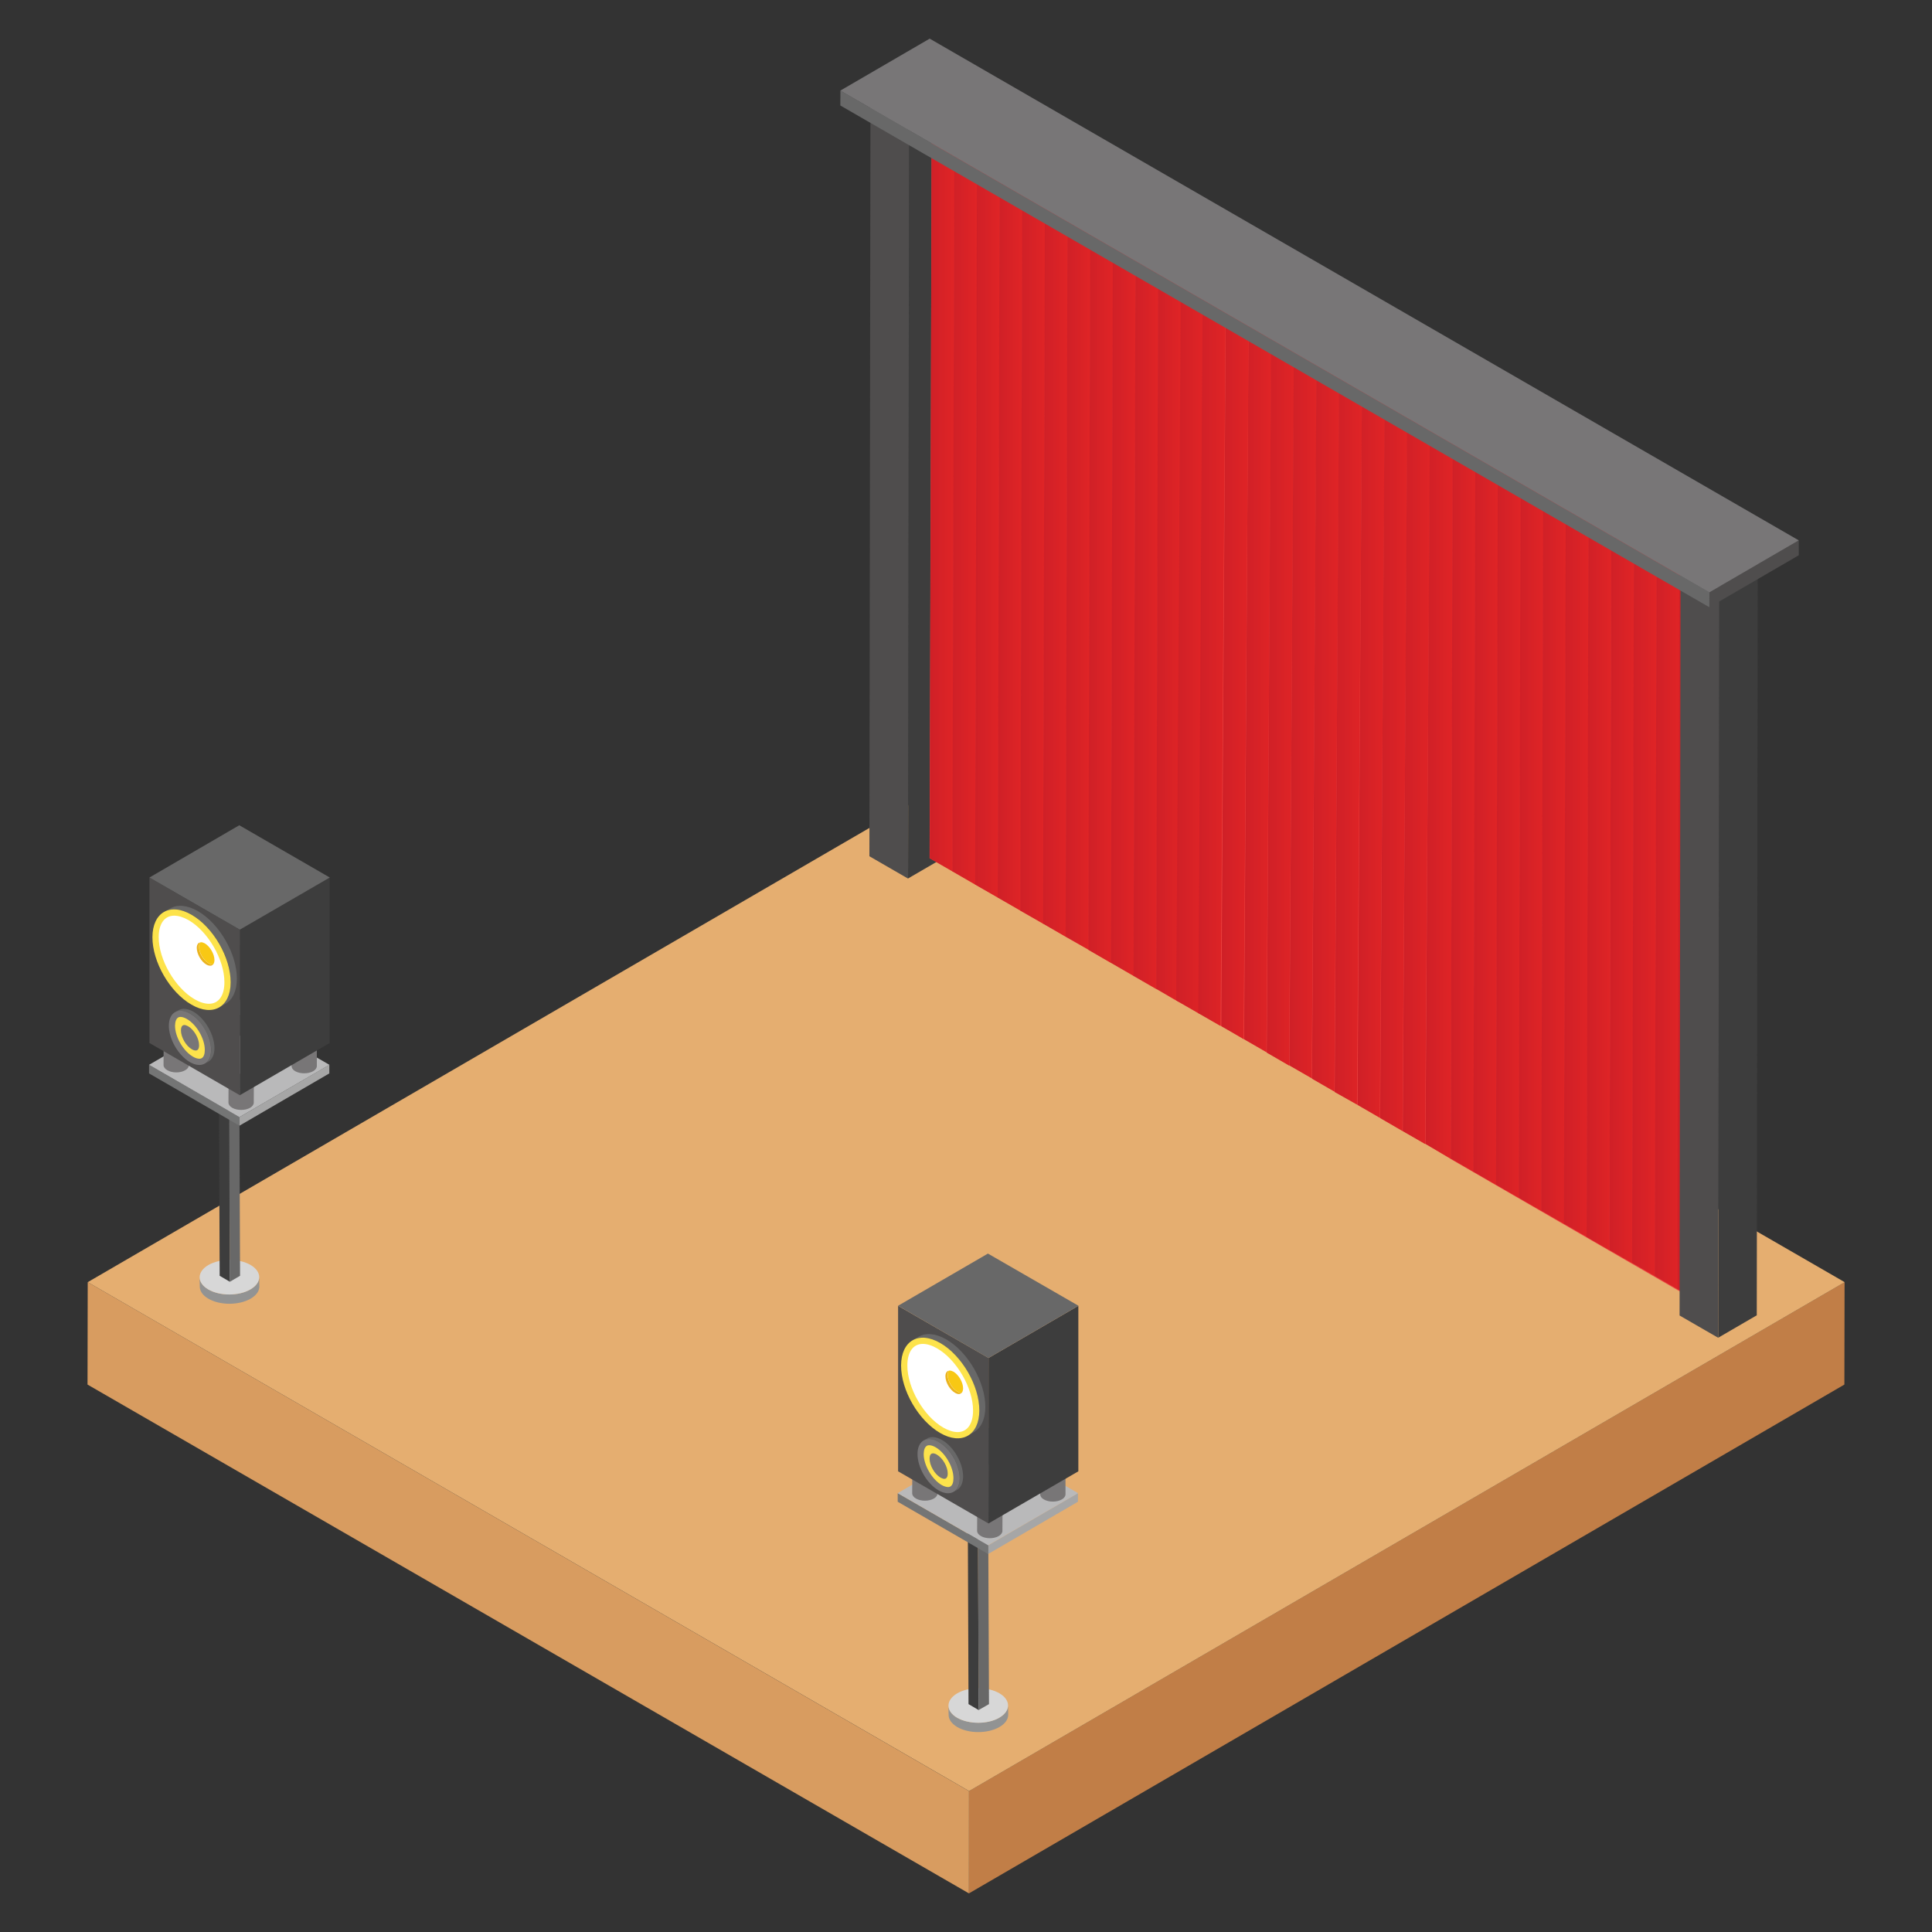 <svg width="20" height="20" viewBox="0 0 20 20" fill="none" xmlns="http://www.w3.org/2000/svg">
<rect x="0" y="0" width="20" height="20" fill="#333333" stroke="none"/>
<g clip-path="url(#clip0_5627_42029)">
<path d="M19.095 13.273L19.093 14.333L10.029 19.601L10.031 18.541L19.095 13.273Z" fill="#C17E47"/>
<path d="M10.031 18.541L10.03 19.6L0.906 14.333L0.908 13.273L10.031 18.541Z" fill="#D89C60"/>
<path d="M19.096 13.273L10.032 18.541L0.908 13.273L9.972 8.006L19.096 13.273Z" fill="#E5AE70"/>
<path d="M9.818 17.657L9.82 17.753C9.82 17.798 9.85 17.843 9.909 17.878C10.029 17.948 10.225 17.948 10.346 17.878C10.407 17.843 10.437 17.797 10.437 17.75L10.435 17.654C10.436 17.7 10.405 17.747 10.344 17.782C10.224 17.851 10.028 17.851 9.908 17.782C9.848 17.747 9.818 17.702 9.818 17.657Z" fill="#929393"/>
<path d="M9.91 17.529C9.789 17.599 9.788 17.712 9.908 17.782C10.028 17.851 10.224 17.852 10.344 17.782C10.465 17.712 10.466 17.599 10.346 17.529C10.226 17.459 10.03 17.459 9.91 17.529Z" fill="#D7D7D7"/>
<path d="M10.018 15.572L10.026 17.641L10.132 17.703L10.123 15.634L10.018 15.572Z" fill="#3D3D3D"/>
<path d="M10.123 15.633L10.131 17.702L10.238 17.641L10.229 15.572L10.123 15.633Z" fill="#686868"/>
<path d="M10.018 15.573L10.123 15.634L10.23 15.573L10.124 15.512L10.018 15.573Z" fill="#929393"/>
<path d="M11.159 15.457L11.159 15.546L10.229 16.087L10.229 15.998L11.159 15.457Z" fill="#A6A6A6"/>
<path d="M10.23 15.998L10.229 16.087L9.293 15.546L9.293 15.457L10.23 15.998Z" fill="#747575"/>
<path d="M11.16 15.457L10.229 15.997L9.293 15.457L10.223 14.916L11.16 15.457Z" fill="#B9B9BA"/>
<path d="M11.03 15.246L11.03 15.469C11.03 15.488 11.017 15.508 10.992 15.522C10.94 15.552 10.858 15.552 10.806 15.522C10.78 15.508 10.768 15.488 10.768 15.469L10.768 15.246C10.768 15.266 10.781 15.285 10.807 15.3C10.858 15.33 10.941 15.33 10.992 15.3C11.018 15.285 11.03 15.266 11.03 15.246Z" fill="#787677"/>
<path d="M10.991 15.192C11.043 15.222 11.042 15.27 10.992 15.299C10.94 15.329 10.858 15.329 10.806 15.299C10.755 15.27 10.755 15.222 10.806 15.192C10.857 15.163 10.94 15.162 10.991 15.192Z" fill="#686868"/>
<path d="M10.361 14.858L10.36 15.081C10.36 15.1 10.347 15.119 10.322 15.134C10.271 15.164 10.188 15.164 10.136 15.134C10.111 15.119 10.098 15.099 10.098 15.08L10.098 14.857C10.098 14.877 10.111 14.897 10.137 14.912C10.189 14.941 10.271 14.941 10.322 14.912C10.348 14.897 10.361 14.877 10.361 14.858Z" fill="#4F4D4D"/>
<path d="M10.321 14.803C10.373 14.833 10.373 14.881 10.322 14.911C10.271 14.941 10.188 14.941 10.136 14.911C10.085 14.881 10.085 14.833 10.136 14.803C10.187 14.774 10.27 14.774 10.321 14.803Z" fill="#686868"/>
<path d="M10.378 15.625L10.377 15.848C10.377 15.867 10.364 15.886 10.339 15.901C10.288 15.931 10.205 15.931 10.154 15.901C10.128 15.886 10.115 15.867 10.115 15.847L10.116 15.625C10.116 15.645 10.129 15.664 10.154 15.679C10.206 15.709 10.289 15.708 10.34 15.679C10.365 15.664 10.378 15.645 10.378 15.625Z" fill="#787677"/>
<path d="M10.338 15.571C10.39 15.601 10.39 15.649 10.339 15.678C10.288 15.708 10.205 15.708 10.154 15.678C10.102 15.649 10.102 15.601 10.153 15.571C10.204 15.541 10.287 15.541 10.338 15.571Z" fill="#686868"/>
<path d="M9.706 15.237L9.706 15.459C9.705 15.479 9.693 15.498 9.667 15.513C9.617 15.542 9.534 15.543 9.482 15.513C9.456 15.498 9.443 15.478 9.443 15.459L9.444 15.236C9.444 15.256 9.457 15.275 9.483 15.29C9.534 15.32 9.617 15.32 9.668 15.29C9.693 15.276 9.706 15.256 9.706 15.237Z" fill="#787677"/>
<path d="M9.667 15.182C9.718 15.212 9.718 15.26 9.667 15.29C9.617 15.319 9.534 15.319 9.482 15.29C9.431 15.26 9.43 15.212 9.481 15.182C9.532 15.153 9.616 15.153 9.667 15.182Z" fill="#686868"/>
<path d="M11.163 13.518L11.163 15.231L10.232 15.771L10.233 14.058L11.163 13.518Z" fill="#3D3D3D"/>
<path d="M10.234 14.058L10.233 15.771L9.297 15.231L9.297 13.518L10.234 14.058Z" fill="#4F4D4D"/>
<path d="M11.164 13.517L10.233 14.058L9.297 13.517L10.227 12.977L11.164 13.517Z" fill="#686868"/>
<path d="M10.2 14.565C10.2 14.693 10.155 14.782 10.082 14.825L10.019 14.862C10.091 14.819 10.136 14.73 10.137 14.602C10.138 14.345 9.957 14.032 9.733 13.903C9.621 13.838 9.519 13.832 9.445 13.875L9.509 13.838C9.582 13.795 9.684 13.801 9.797 13.866C10.02 13.995 10.201 14.308 10.2 14.565Z" fill="#686868"/>
<path d="M9.734 13.903C9.958 14.032 10.139 14.345 10.138 14.602C10.137 14.859 9.955 14.963 9.732 14.834C9.508 14.704 9.327 14.392 9.328 14.135C9.329 13.878 9.511 13.774 9.734 13.903Z" fill="#FDE34B"/>
<path d="M9.913 14.825C9.869 14.825 9.817 14.808 9.764 14.778C9.562 14.661 9.392 14.367 9.393 14.135C9.393 13.995 9.453 13.912 9.553 13.912C9.597 13.912 9.649 13.928 9.702 13.959C9.904 14.076 10.074 14.37 10.073 14.602C10.073 14.741 10.013 14.825 9.913 14.825Z" fill="white"/>
<path d="M9.909 14.405C9.855 14.374 9.809 14.295 9.81 14.233C9.81 14.215 9.814 14.2 9.821 14.19C9.8 14.194 9.787 14.214 9.787 14.247C9.787 14.309 9.832 14.387 9.886 14.418C9.9 14.427 9.914 14.431 9.926 14.431C9.939 14.431 9.95 14.425 9.957 14.416C9.954 14.416 9.952 14.418 9.949 14.418C9.937 14.418 9.923 14.413 9.909 14.405Z" fill="#EBB41F"/>
<path d="M9.97 14.372C9.97 14.31 9.924 14.231 9.871 14.2C9.856 14.192 9.843 14.188 9.831 14.188C9.828 14.188 9.825 14.189 9.822 14.189C9.815 14.2 9.811 14.214 9.811 14.233C9.81 14.295 9.856 14.374 9.91 14.405C9.924 14.413 9.938 14.418 9.949 14.418C9.953 14.418 9.955 14.416 9.958 14.416C9.965 14.405 9.97 14.39 9.97 14.372Z" fill="#F8C814"/>
<path d="M9.97 15.284C9.97 15.353 9.945 15.401 9.906 15.424L9.872 15.444C9.911 15.421 9.935 15.373 9.936 15.304C9.936 15.165 9.838 14.996 9.718 14.927C9.657 14.892 9.602 14.888 9.562 14.912L9.597 14.892C9.636 14.868 9.691 14.872 9.752 14.907C9.873 14.976 9.97 15.146 9.97 15.284Z" fill="#686868"/>
<path d="M9.717 14.927C9.838 14.996 9.935 15.165 9.935 15.304C9.934 15.442 9.836 15.498 9.716 15.428C9.595 15.359 9.498 15.19 9.498 15.051C9.498 14.913 9.597 14.857 9.717 14.927Z" fill="#787677"/>
<path d="M9.814 15.394C9.795 15.394 9.772 15.386 9.748 15.373C9.647 15.314 9.562 15.167 9.562 15.052C9.563 15.018 9.57 14.961 9.619 14.961C9.638 14.961 9.661 14.968 9.685 14.982C9.786 15.04 9.871 15.188 9.87 15.303C9.87 15.337 9.863 15.394 9.814 15.394Z" fill="#FDE34B"/>
<path d="M9.776 15.309C9.765 15.309 9.751 15.304 9.736 15.296C9.675 15.26 9.623 15.171 9.623 15.1C9.623 15.079 9.628 15.045 9.658 15.045C9.669 15.045 9.683 15.049 9.698 15.058C9.759 15.093 9.811 15.183 9.811 15.254C9.811 15.274 9.806 15.309 9.776 15.309Z" fill="#787677"/>
<path d="M2.066 13.223L2.068 13.319C2.068 13.364 2.098 13.41 2.157 13.444C2.277 13.514 2.473 13.514 2.594 13.444C2.655 13.409 2.685 13.363 2.685 13.317L2.683 13.221C2.684 13.267 2.653 13.313 2.592 13.348C2.472 13.418 2.276 13.418 2.156 13.348C2.096 13.313 2.067 13.268 2.066 13.223Z" fill="#929393"/>
<path d="M2.158 13.095C2.037 13.165 2.036 13.278 2.156 13.348C2.276 13.418 2.472 13.418 2.592 13.348C2.713 13.278 2.714 13.165 2.594 13.095C2.474 13.025 2.278 13.026 2.158 13.095Z" fill="#D7D7D7"/>
<path d="M2.266 11.139L2.274 13.207L2.38 13.269L2.372 11.2L2.266 11.139Z" fill="#3D3D3D"/>
<path d="M2.371 11.2L2.379 13.269L2.485 13.207L2.477 11.139L2.371 11.2Z" fill="#686868"/>
<path d="M2.266 11.139L2.372 11.201L2.478 11.14L2.372 11.078L2.266 11.139Z" fill="#929393"/>
<path d="M3.409 11.023L3.409 11.112L2.479 11.653L2.479 11.564L3.409 11.023Z" fill="#A6A6A6"/>
<path d="M2.48 11.564L2.479 11.653L1.543 11.112L1.543 11.023L2.48 11.564Z" fill="#747575"/>
<path d="M3.41 11.023L2.479 11.564L1.543 11.023L2.473 10.482L3.41 11.023Z" fill="#B9B9BA"/>
<path d="M3.28 10.813L3.28 11.035C3.28 11.055 3.267 11.074 3.242 11.089C3.19 11.118 3.108 11.118 3.056 11.089C3.03 11.074 3.018 11.054 3.018 11.035L3.018 10.812C3.018 10.832 3.031 10.851 3.057 10.866C3.108 10.896 3.191 10.896 3.242 10.866C3.268 10.852 3.28 10.832 3.28 10.813Z" fill="#787677"/>
<path d="M3.241 10.758C3.293 10.788 3.292 10.836 3.242 10.866C3.19 10.896 3.108 10.896 3.056 10.866C3.005 10.836 3.005 10.788 3.056 10.759C3.107 10.729 3.19 10.729 3.241 10.758Z" fill="#686868"/>
<path d="M2.609 10.425L2.608 10.647C2.608 10.666 2.595 10.686 2.57 10.7C2.519 10.73 2.436 10.73 2.384 10.7C2.359 10.685 2.346 10.666 2.346 10.646L2.346 10.424C2.346 10.443 2.359 10.463 2.385 10.478C2.437 10.508 2.519 10.508 2.571 10.478C2.596 10.463 2.609 10.444 2.609 10.425Z" fill="#4F4D4D"/>
<path d="M2.569 10.37C2.621 10.4 2.621 10.448 2.57 10.477C2.519 10.507 2.436 10.507 2.384 10.477C2.333 10.448 2.333 10.4 2.384 10.37C2.435 10.34 2.518 10.34 2.569 10.37Z" fill="#686868"/>
<path d="M2.628 11.192L2.627 11.414C2.627 11.434 2.614 11.453 2.589 11.468C2.538 11.497 2.455 11.497 2.404 11.468C2.378 11.453 2.365 11.433 2.365 11.414L2.366 11.191C2.366 11.211 2.379 11.23 2.404 11.245C2.456 11.275 2.539 11.275 2.59 11.245C2.615 11.23 2.628 11.211 2.628 11.192Z" fill="#787677"/>
<path d="M2.588 11.137C2.64 11.167 2.64 11.215 2.589 11.245C2.538 11.274 2.455 11.274 2.404 11.245C2.352 11.215 2.352 11.167 2.403 11.137C2.454 11.108 2.537 11.108 2.588 11.137Z" fill="#686868"/>
<path d="M1.956 10.803L1.955 11.026C1.955 11.045 1.943 11.065 1.917 11.079C1.867 11.109 1.784 11.109 1.732 11.079C1.706 11.064 1.693 11.045 1.693 11.025L1.694 10.803C1.694 10.822 1.707 10.842 1.733 10.857C1.784 10.887 1.867 10.886 1.918 10.857C1.943 10.842 1.956 10.823 1.956 10.803Z" fill="#787677"/>
<path d="M1.917 10.749C1.968 10.778 1.968 10.827 1.917 10.856C1.867 10.886 1.784 10.886 1.732 10.856C1.681 10.827 1.68 10.778 1.731 10.749C1.782 10.719 1.866 10.719 1.917 10.749Z" fill="#686868"/>
<path d="M3.413 9.084L3.413 10.797L2.482 11.338L2.483 9.625L3.413 9.084Z" fill="#3D3D3D"/>
<path d="M2.484 9.625L2.483 11.338L1.547 10.797L1.547 9.084L2.484 9.625Z" fill="#4F4D4D"/>
<path d="M3.414 9.084L2.483 9.624L1.547 9.084L2.477 8.543L3.414 9.084Z" fill="#686868"/>
<path d="M2.452 10.132C2.452 10.259 2.407 10.349 2.334 10.391L2.271 10.428C2.343 10.386 2.388 10.296 2.389 10.168C2.39 9.912 2.209 9.598 1.985 9.469C1.873 9.405 1.771 9.398 1.697 9.441L1.761 9.405C1.834 9.361 1.936 9.368 2.049 9.432C2.272 9.562 2.453 9.875 2.452 10.132Z" fill="#686868"/>
<path d="M1.984 9.47C2.208 9.599 2.388 9.912 2.388 10.169C2.387 10.425 2.205 10.529 1.982 10.4C1.758 10.271 1.577 9.958 1.578 9.701C1.579 9.444 1.761 9.34 1.984 9.47Z" fill="#FDE34B"/>
<path d="M2.163 10.391C2.119 10.391 2.067 10.375 2.014 10.344C1.812 10.227 1.642 9.933 1.643 9.701C1.643 9.562 1.703 9.479 1.803 9.479C1.847 9.479 1.899 9.495 1.952 9.525C2.154 9.642 2.324 9.936 2.323 10.168C2.323 10.308 2.263 10.391 2.163 10.391Z" fill="white"/>
<path d="M2.159 9.971C2.105 9.94 2.059 9.862 2.06 9.8C2.06 9.781 2.064 9.766 2.071 9.756C2.05 9.76 2.037 9.781 2.037 9.813C2.037 9.875 2.082 9.954 2.136 9.985C2.15 9.993 2.164 9.997 2.176 9.997C2.189 9.997 2.2 9.992 2.207 9.982C2.204 9.983 2.202 9.984 2.199 9.984C2.187 9.984 2.173 9.98 2.159 9.971Z" fill="#EBB41F"/>
<path d="M2.22 9.938C2.22 9.876 2.174 9.798 2.121 9.766C2.106 9.758 2.093 9.754 2.081 9.754C2.078 9.754 2.075 9.755 2.072 9.756C2.065 9.766 2.061 9.781 2.061 9.8C2.06 9.862 2.106 9.94 2.16 9.971C2.174 9.98 2.188 9.984 2.199 9.984C2.203 9.984 2.205 9.983 2.208 9.982C2.215 9.972 2.22 9.957 2.22 9.938Z" fill="#F8C814"/>
<path d="M2.22 10.851C2.22 10.919 2.195 10.968 2.156 10.991L2.122 11.01C2.161 10.988 2.185 10.939 2.186 10.87C2.186 10.732 2.088 10.563 1.968 10.493C1.907 10.458 1.852 10.455 1.812 10.478L1.847 10.458C1.886 10.435 1.941 10.438 2.002 10.473C2.123 10.543 2.22 10.712 2.22 10.851Z" fill="#686868"/>
<path d="M1.967 10.493C2.088 10.562 2.185 10.731 2.185 10.87C2.184 11.008 2.086 11.064 1.966 10.995C1.845 10.925 1.748 10.756 1.748 10.618C1.748 10.479 1.847 10.423 1.967 10.493Z" fill="#787677"/>
<path d="M2.064 10.96C2.045 10.96 2.022 10.953 1.998 10.939C1.897 10.881 1.812 10.734 1.812 10.618C1.813 10.584 1.82 10.527 1.869 10.527C1.888 10.527 1.911 10.535 1.935 10.549C2.036 10.607 2.121 10.754 2.12 10.87C2.12 10.903 2.113 10.96 2.064 10.96Z" fill="#FDE34B"/>
<path d="M2.026 10.875C2.015 10.875 2.001 10.871 1.986 10.862C1.925 10.827 1.873 10.737 1.873 10.667C1.873 10.646 1.878 10.611 1.908 10.611C1.919 10.611 1.933 10.616 1.948 10.624C2.009 10.66 2.061 10.749 2.061 10.82C2.061 10.841 2.056 10.875 2.026 10.875Z" fill="#787677"/>
<path d="M9.809 1.051L9.799 8.862L9.4 9.094L9.411 1.282L9.809 1.051Z" fill="#3D3D3D"/>
<path d="M9.411 1.284L9.4 9.095L9 8.864L9.011 1.053L9.411 1.284Z" fill="#4F4D4D"/>
<path d="M9.809 1.051L9.41 1.283L9.01 1.052L9.408 0.82L9.809 1.051Z" fill="#686868"/>
<path d="M17.589 5.805L17.568 13.464V13.472L15.012 11.995V11.992L14.983 11.975L14.756 11.841H14.752L14.521 11.708H14.518L14.287 11.574L14.283 11.57L14.052 11.437L14.048 11.433L13.817 11.303L13.814 11.3L13.583 11.166L13.579 11.162L13.348 11.029H13.345L13.114 10.896L13.11 10.892L12.879 10.758H12.875L12.749 10.682C12.708 10.659 10.518 9.415 12.175 10.357L11.973 10.237H11.969L11.738 10.104L11.735 10.1L11.504 9.967H11.5L11.269 9.833L11.266 9.829L11.035 9.7L11.031 9.696L10.8 9.562H10.796V9.559L10.565 9.429L10.562 9.425L10.331 9.292H10.327V9.288L10.096 9.158L10.092 9.155L9.861 9.021H9.858V9.017L9.623 8.884L9.645 1.221L9.879 1.358H9.883L10.114 1.491L10.117 1.495L10.348 1.625V1.629H10.352L10.583 1.762L10.587 1.766L10.818 1.896V1.899H10.821L11.052 2.033L11.056 2.036L11.287 2.166V2.17H11.29L11.521 2.304L11.525 2.307L11.543 2.314L11.756 2.437V2.441L11.991 2.574L12.225 2.708V2.711L12.46 2.845L12.695 2.979V2.982L12.926 3.112V3.116H12.929L13.16 3.249L13.164 3.253L13.395 3.383V3.386H13.398L13.629 3.52L13.633 3.524L13.864 3.654V3.657H13.868L14.099 3.791H14.102V3.794L14.334 3.924V3.928H14.337L14.568 4.061H14.572V4.065L14.803 4.195V4.199H14.806L15.037 4.332H15.041V4.336L15.272 4.466V4.469H15.275L15.507 4.603H15.51V4.606L15.741 4.74H15.745L15.976 4.874H15.979V4.877L16.21 5.011H16.214L16.445 5.144H16.448V5.148L16.68 5.282H16.683L16.914 5.415H16.918V5.419L17.149 5.552H17.152L17.383 5.686H17.387V5.689L17.589 5.805Z" fill="#EE4541"/>
<path d="M9.882 1.358L9.862 9.022L9.625 8.885L9.645 1.221L9.882 1.358Z" fill="url(#paint0_linear_5627_42029)"/>
<path d="M10.117 1.493L10.097 9.157L9.859 9.02L9.879 1.355L10.117 1.493Z" fill="url(#paint1_linear_5627_42029)"/>
<path d="M10.351 1.629L10.331 9.293L10.094 9.156L10.114 1.492L10.351 1.629Z" fill="url(#paint2_linear_5627_42029)"/>
<path d="M10.586 1.764L10.566 9.428L10.328 9.291L10.348 1.627L10.586 1.764Z" fill="url(#paint3_linear_5627_42029)"/>
<path d="M10.82 1.899L10.8 9.563L10.562 9.426L10.583 1.762L10.82 1.899Z" fill="url(#paint4_linear_5627_42029)"/>
<path d="M11.054 2.034L11.034 9.698L10.797 9.561L10.817 1.896L11.054 2.034Z" fill="url(#paint5_linear_5627_42029)"/>
<path d="M11.289 2.168L11.269 9.832L11.031 9.695L11.051 2.031L11.289 2.168Z" fill="url(#paint6_linear_5627_42029)"/>
<path d="M11.523 2.305L11.503 9.969L11.266 9.832L11.286 2.168L11.523 2.305Z" fill="url(#paint7_linear_5627_42029)"/>
<path d="M11.757 2.44L11.737 10.104L11.5 9.967L11.52 2.303L11.757 2.44Z" fill="url(#paint8_linear_5627_42029)"/>
<path d="M11.992 2.575L11.972 10.239L11.734 10.102L11.755 2.438L11.992 2.575Z" fill="url(#paint9_linear_5627_42029)"/>
<path d="M12.226 2.709L12.206 10.373L11.969 10.236L11.989 2.572L12.226 2.709Z" fill="url(#paint10_linear_5627_42029)"/>
<path d="M12.462 2.844L12.413 10.493L12.176 10.356L12.225 2.707L12.462 2.844Z" fill="url(#paint11_linear_5627_42029)"/>
<path d="M13.164 3.252C13.09 13.72 13.115 10.11 13.11 10.891L12.879 10.758C12.884 9.976 12.861 13.588 12.926 3.115V3.111L12.929 3.115L13.16 3.248L13.164 3.252Z" fill="url(#paint12_linear_5627_42029)"/>
<path d="M12.928 3.117C12.854 13.586 12.879 9.975 12.874 10.756L12.643 10.623C12.647 9.841 12.625 13.454 12.69 2.98V2.977L12.693 2.98L12.924 3.114L12.928 3.117Z" fill="url(#paint13_linear_5627_42029)"/>
<path d="M12.689 2.982C12.615 13.451 12.641 9.84 12.635 10.621L12.404 10.488C12.409 9.707 12.387 13.319 12.451 2.845V2.842L12.455 2.845L12.686 2.979L12.689 2.982Z" fill="url(#paint14_linear_5627_42029)"/>
<path d="M13.399 3.387C13.324 13.861 13.35 10.248 13.344 11.03L13.113 10.896C13.118 10.114 13.096 13.728 13.16 3.25L13.164 3.254L13.395 3.384V3.387H13.399Z" fill="url(#paint15_linear_5627_42029)"/>
<path d="M13.633 3.523C13.559 13.992 13.584 10.381 13.579 11.162L13.348 11.029C13.352 10.248 13.33 13.86 13.395 3.386V3.383L13.398 3.386L13.629 3.52L13.633 3.523Z" fill="url(#paint16_linear_5627_42029)"/>
<path d="M13.867 3.657C13.793 14.13 13.819 10.518 13.813 11.299L13.582 11.166C13.587 10.384 13.565 13.998 13.629 3.52L13.633 3.523L13.864 3.653L13.867 3.657Z" fill="url(#paint17_linear_5627_42029)"/>
<path d="M14.102 3.791V3.795C14.027 14.263 14.053 10.653 14.047 11.434L13.816 11.304C13.821 10.522 13.799 14.136 13.863 3.658V3.654L13.867 3.658L14.098 3.788V3.791L14.102 3.791Z" fill="url(#paint18_linear_5627_42029)"/>
<path d="M14.338 3.928C14.264 14.402 14.289 10.789 14.284 11.571L14.053 11.437C14.058 10.655 14.035 14.269 14.1 3.791V3.787L14.103 3.791L14.334 3.924L14.338 3.928Z" fill="url(#paint19_linear_5627_42029)"/>
<path d="M14.572 4.061V4.065C14.498 14.538 14.524 10.926 14.518 11.707L14.287 11.573C14.292 10.792 14.27 14.406 14.334 3.927V3.924L14.338 3.927L14.569 4.057V4.061L14.572 4.061Z" fill="url(#paint20_linear_5627_42029)"/>
<path d="M14.807 4.199C14.732 14.673 14.758 11.061 14.752 11.842L14.521 11.709C14.526 10.927 14.504 14.541 14.568 4.062V4.059L14.572 4.062L14.803 4.196L14.807 4.199Z" fill="url(#paint21_linear_5627_42029)"/>
<path d="M15.041 4.332V4.336L15.019 11.992V11.996L15.012 11.992L14.983 11.975L14.756 11.841C14.761 11.06 14.739 14.672 14.803 4.199V4.195L14.806 4.199L15.037 4.329V4.332H15.041Z" fill="url(#paint22_linear_5627_42029)"/>
<path d="M15.275 4.467L15.255 12.131L15.018 11.994L15.038 4.33L15.275 4.467Z" fill="url(#paint23_linear_5627_42029)"/>
<path d="M15.509 4.602L15.489 12.266L15.252 12.129L15.272 4.465L15.509 4.602Z" fill="url(#paint24_linear_5627_42029)"/>
<path d="M15.744 4.737L15.724 12.401L15.486 12.264L15.506 4.6L15.744 4.737Z" fill="url(#paint25_linear_5627_42029)"/>
<path d="M15.978 4.871L15.958 12.536L15.721 12.399L15.741 4.734L15.978 4.871Z" fill="url(#paint26_linear_5627_42029)"/>
<path d="M16.212 5.006L16.192 12.67L15.955 12.533L15.975 4.869L16.212 5.006Z" fill="url(#paint27_linear_5627_42029)"/>
<path d="M16.447 5.141L16.427 12.805L16.189 12.668L16.209 5.004L16.447 5.141Z" fill="url(#paint28_linear_5627_42029)"/>
<path d="M16.681 5.278L16.661 12.942L16.424 12.805L16.444 5.141L16.681 5.278Z" fill="url(#paint29_linear_5627_42029)"/>
<path d="M16.918 5.412L16.898 13.077L16.66 12.94L16.68 5.275L16.918 5.412Z" fill="url(#paint30_linear_5627_42029)"/>
<path d="M17.152 5.547L17.132 13.211L16.895 13.074L16.915 5.41L17.152 5.547Z" fill="url(#paint31_linear_5627_42029)"/>
<path d="M17.386 5.682L17.366 13.346L17.129 13.209L17.149 5.545L17.386 5.682Z" fill="url(#paint32_linear_5627_42029)"/>
<path d="M17.621 5.817L17.601 13.481L17.363 13.344L17.383 5.68L17.621 5.817Z" fill="url(#paint33_linear_5627_42029)"/>
<path d="M18.196 5.805L18.186 13.616L17.787 13.848L17.798 6.036L18.196 5.805Z" fill="#3D3D3D"/>
<path d="M17.798 6.038L17.787 13.849L17.387 13.618L17.397 5.807L17.798 6.038Z" fill="#4F4D4D"/>
<path d="M18.195 5.805L17.797 6.037L17.396 5.806L17.795 5.574L18.195 5.805Z" fill="#686868"/>
<path d="M18.621 5.594L18.621 5.748L17.695 6.286L17.696 6.131L18.621 5.594Z" fill="#4F4D4D"/>
<path d="M17.696 6.132L17.695 6.286L8.699 1.092L8.7 0.938L17.696 6.132Z" fill="#686868"/>
<path d="M18.621 5.594L17.695 6.132L8.699 0.938L9.624 0.4L18.621 5.594Z" fill="#787677"/>
</g>
<defs>
<linearGradient id="paint0_linear_5627_42029" x1="9.625" y1="5.121" x2="9.883" y2="5.121" gradientUnits="userSpaceOnUse">
<stop stop-color="#CF2027"/>
<stop offset="1" stop-color="#E02426"/>
</linearGradient>
<linearGradient id="paint1_linear_5627_42029" x1="9.859" y1="5.256" x2="10.117" y2="5.256" gradientUnits="userSpaceOnUse">
<stop stop-color="#CF2027"/>
<stop offset="1" stop-color="#E02426"/>
</linearGradient>
<linearGradient id="paint2_linear_5627_42029" x1="10.094" y1="5.393" x2="10.351" y2="5.393" gradientUnits="userSpaceOnUse">
<stop stop-color="#CF2027"/>
<stop offset="1" stop-color="#E02426"/>
</linearGradient>
<linearGradient id="paint3_linear_5627_42029" x1="10.328" y1="5.528" x2="10.585" y2="5.528" gradientUnits="userSpaceOnUse">
<stop stop-color="#CF2027"/>
<stop offset="1" stop-color="#E02426"/>
</linearGradient>
<linearGradient id="paint4_linear_5627_42029" x1="10.563" y1="5.662" x2="10.82" y2="5.662" gradientUnits="userSpaceOnUse">
<stop stop-color="#CF2027"/>
<stop offset="1" stop-color="#E02426"/>
</linearGradient>
<linearGradient id="paint5_linear_5627_42029" x1="10.797" y1="5.797" x2="11.055" y2="5.797" gradientUnits="userSpaceOnUse">
<stop stop-color="#CF2027"/>
<stop offset="1" stop-color="#E02426"/>
</linearGradient>
<linearGradient id="paint6_linear_5627_42029" x1="11.031" y1="5.932" x2="11.289" y2="5.932" gradientUnits="userSpaceOnUse">
<stop stop-color="#CF2027"/>
<stop offset="1" stop-color="#E02426"/>
</linearGradient>
<linearGradient id="paint7_linear_5627_42029" x1="11.265" y1="6.068" x2="11.523" y2="6.068" gradientUnits="userSpaceOnUse">
<stop stop-color="#CF2027"/>
<stop offset="1" stop-color="#E02426"/>
</linearGradient>
<linearGradient id="paint8_linear_5627_42029" x1="11.5" y1="6.203" x2="11.757" y2="6.203" gradientUnits="userSpaceOnUse">
<stop stop-color="#CF2027"/>
<stop offset="1" stop-color="#E02426"/>
</linearGradient>
<linearGradient id="paint9_linear_5627_42029" x1="11.735" y1="6.338" x2="11.992" y2="6.338" gradientUnits="userSpaceOnUse">
<stop stop-color="#CF2027"/>
<stop offset="1" stop-color="#E02426"/>
</linearGradient>
<linearGradient id="paint10_linear_5627_42029" x1="11.969" y1="6.473" x2="12.226" y2="6.473" gradientUnits="userSpaceOnUse">
<stop stop-color="#CF2027"/>
<stop offset="1" stop-color="#E02426"/>
</linearGradient>
<linearGradient id="paint11_linear_5627_42029" x1="12.176" y1="6.6" x2="12.462" y2="6.6" gradientUnits="userSpaceOnUse">
<stop stop-color="#CF2027"/>
<stop offset="1" stop-color="#E02426"/>
</linearGradient>
<linearGradient id="paint12_linear_5627_42029" x1="12.879" y1="7.002" x2="13.164" y2="7.002" gradientUnits="userSpaceOnUse">
<stop stop-color="#CF2027"/>
<stop offset="1" stop-color="#E02426"/>
</linearGradient>
<linearGradient id="paint13_linear_5627_42029" x1="12.643" y1="6.868" x2="12.928" y2="6.868" gradientUnits="userSpaceOnUse">
<stop stop-color="#CF2027"/>
<stop offset="1" stop-color="#E02426"/>
</linearGradient>
<linearGradient id="paint14_linear_5627_42029" x1="12.404" y1="6.733" x2="12.69" y2="6.733" gradientUnits="userSpaceOnUse">
<stop stop-color="#CF2027"/>
<stop offset="1" stop-color="#E02426"/>
</linearGradient>
<linearGradient id="paint15_linear_5627_42029" x1="13.113" y1="7.141" x2="13.399" y2="7.141" gradientUnits="userSpaceOnUse">
<stop stop-color="#CF2027"/>
<stop offset="1" stop-color="#E02426"/>
</linearGradient>
<linearGradient id="paint16_linear_5627_42029" x1="13.348" y1="7.274" x2="13.633" y2="7.274" gradientUnits="userSpaceOnUse">
<stop stop-color="#CF2027"/>
<stop offset="1" stop-color="#E02426"/>
</linearGradient>
<linearGradient id="paint17_linear_5627_42029" x1="13.582" y1="7.411" x2="13.867" y2="7.411" gradientUnits="userSpaceOnUse">
<stop stop-color="#CF2027"/>
<stop offset="1" stop-color="#E02426"/>
</linearGradient>
<linearGradient id="paint18_linear_5627_42029" x1="13.817" y1="7.545" x2="14.102" y2="7.545" gradientUnits="userSpaceOnUse">
<stop stop-color="#CF2027"/>
<stop offset="1" stop-color="#E02426"/>
</linearGradient>
<linearGradient id="paint19_linear_5627_42029" x1="14.053" y1="7.68" x2="14.338" y2="7.68" gradientUnits="userSpaceOnUse">
<stop stop-color="#CF2027"/>
<stop offset="1" stop-color="#E02426"/>
</linearGradient>
<linearGradient id="paint20_linear_5627_42029" x1="14.287" y1="7.817" x2="14.572" y2="7.817" gradientUnits="userSpaceOnUse">
<stop stop-color="#CF2027"/>
<stop offset="1" stop-color="#E02426"/>
</linearGradient>
<linearGradient id="paint21_linear_5627_42029" x1="14.521" y1="7.952" x2="14.807" y2="7.952" gradientUnits="userSpaceOnUse">
<stop stop-color="#CF2027"/>
<stop offset="1" stop-color="#E02426"/>
</linearGradient>
<linearGradient id="paint22_linear_5627_42029" x1="14.756" y1="8.095" x2="15.041" y2="8.095" gradientUnits="userSpaceOnUse">
<stop stop-color="#CF2027"/>
<stop offset="1" stop-color="#E02426"/>
</linearGradient>
<linearGradient id="paint23_linear_5627_42029" x1="15.018" y1="8.231" x2="15.275" y2="8.231" gradientUnits="userSpaceOnUse">
<stop stop-color="#CF2027"/>
<stop offset="1" stop-color="#E02426"/>
</linearGradient>
<linearGradient id="paint24_linear_5627_42029" x1="15.252" y1="8.365" x2="15.509" y2="8.365" gradientUnits="userSpaceOnUse">
<stop stop-color="#CF2027"/>
<stop offset="1" stop-color="#E02426"/>
</linearGradient>
<linearGradient id="paint25_linear_5627_42029" x1="15.486" y1="8.5" x2="15.744" y2="8.5" gradientUnits="userSpaceOnUse">
<stop stop-color="#CF2027"/>
<stop offset="1" stop-color="#E02426"/>
</linearGradient>
<linearGradient id="paint26_linear_5627_42029" x1="15.721" y1="8.635" x2="15.978" y2="8.635" gradientUnits="userSpaceOnUse">
<stop stop-color="#CF2027"/>
<stop offset="1" stop-color="#E02426"/>
</linearGradient>
<linearGradient id="paint27_linear_5627_42029" x1="15.955" y1="8.77" x2="16.212" y2="8.77" gradientUnits="userSpaceOnUse">
<stop stop-color="#CF2027"/>
<stop offset="1" stop-color="#E02426"/>
</linearGradient>
<linearGradient id="paint28_linear_5627_42029" x1="16.189" y1="8.904" x2="16.447" y2="8.904" gradientUnits="userSpaceOnUse">
<stop stop-color="#CF2027"/>
<stop offset="1" stop-color="#E02426"/>
</linearGradient>
<linearGradient id="paint29_linear_5627_42029" x1="16.424" y1="9.041" x2="16.681" y2="9.041" gradientUnits="userSpaceOnUse">
<stop stop-color="#CF2027"/>
<stop offset="1" stop-color="#E02426"/>
</linearGradient>
<linearGradient id="paint30_linear_5627_42029" x1="16.66" y1="9.176" x2="16.918" y2="9.176" gradientUnits="userSpaceOnUse">
<stop stop-color="#CF2027"/>
<stop offset="1" stop-color="#E02426"/>
</linearGradient>
<linearGradient id="paint31_linear_5627_42029" x1="16.895" y1="9.311" x2="17.152" y2="9.311" gradientUnits="userSpaceOnUse">
<stop stop-color="#CF2027"/>
<stop offset="1" stop-color="#E02426"/>
</linearGradient>
<linearGradient id="paint32_linear_5627_42029" x1="17.129" y1="9.446" x2="17.387" y2="9.446" gradientUnits="userSpaceOnUse">
<stop stop-color="#CF2027"/>
<stop offset="1" stop-color="#E02426"/>
</linearGradient>
<linearGradient id="paint33_linear_5627_42029" x1="17.363" y1="9.58" x2="17.621" y2="9.58" gradientUnits="userSpaceOnUse">
<stop stop-color="#CF2027"/>
<stop offset="1" stop-color="#E02426"/>
</linearGradient>
<clipPath id="clip0_5627_42029">
<rect width="20" height="20" fill="white"/>
</clipPath>
</defs>
</svg>

